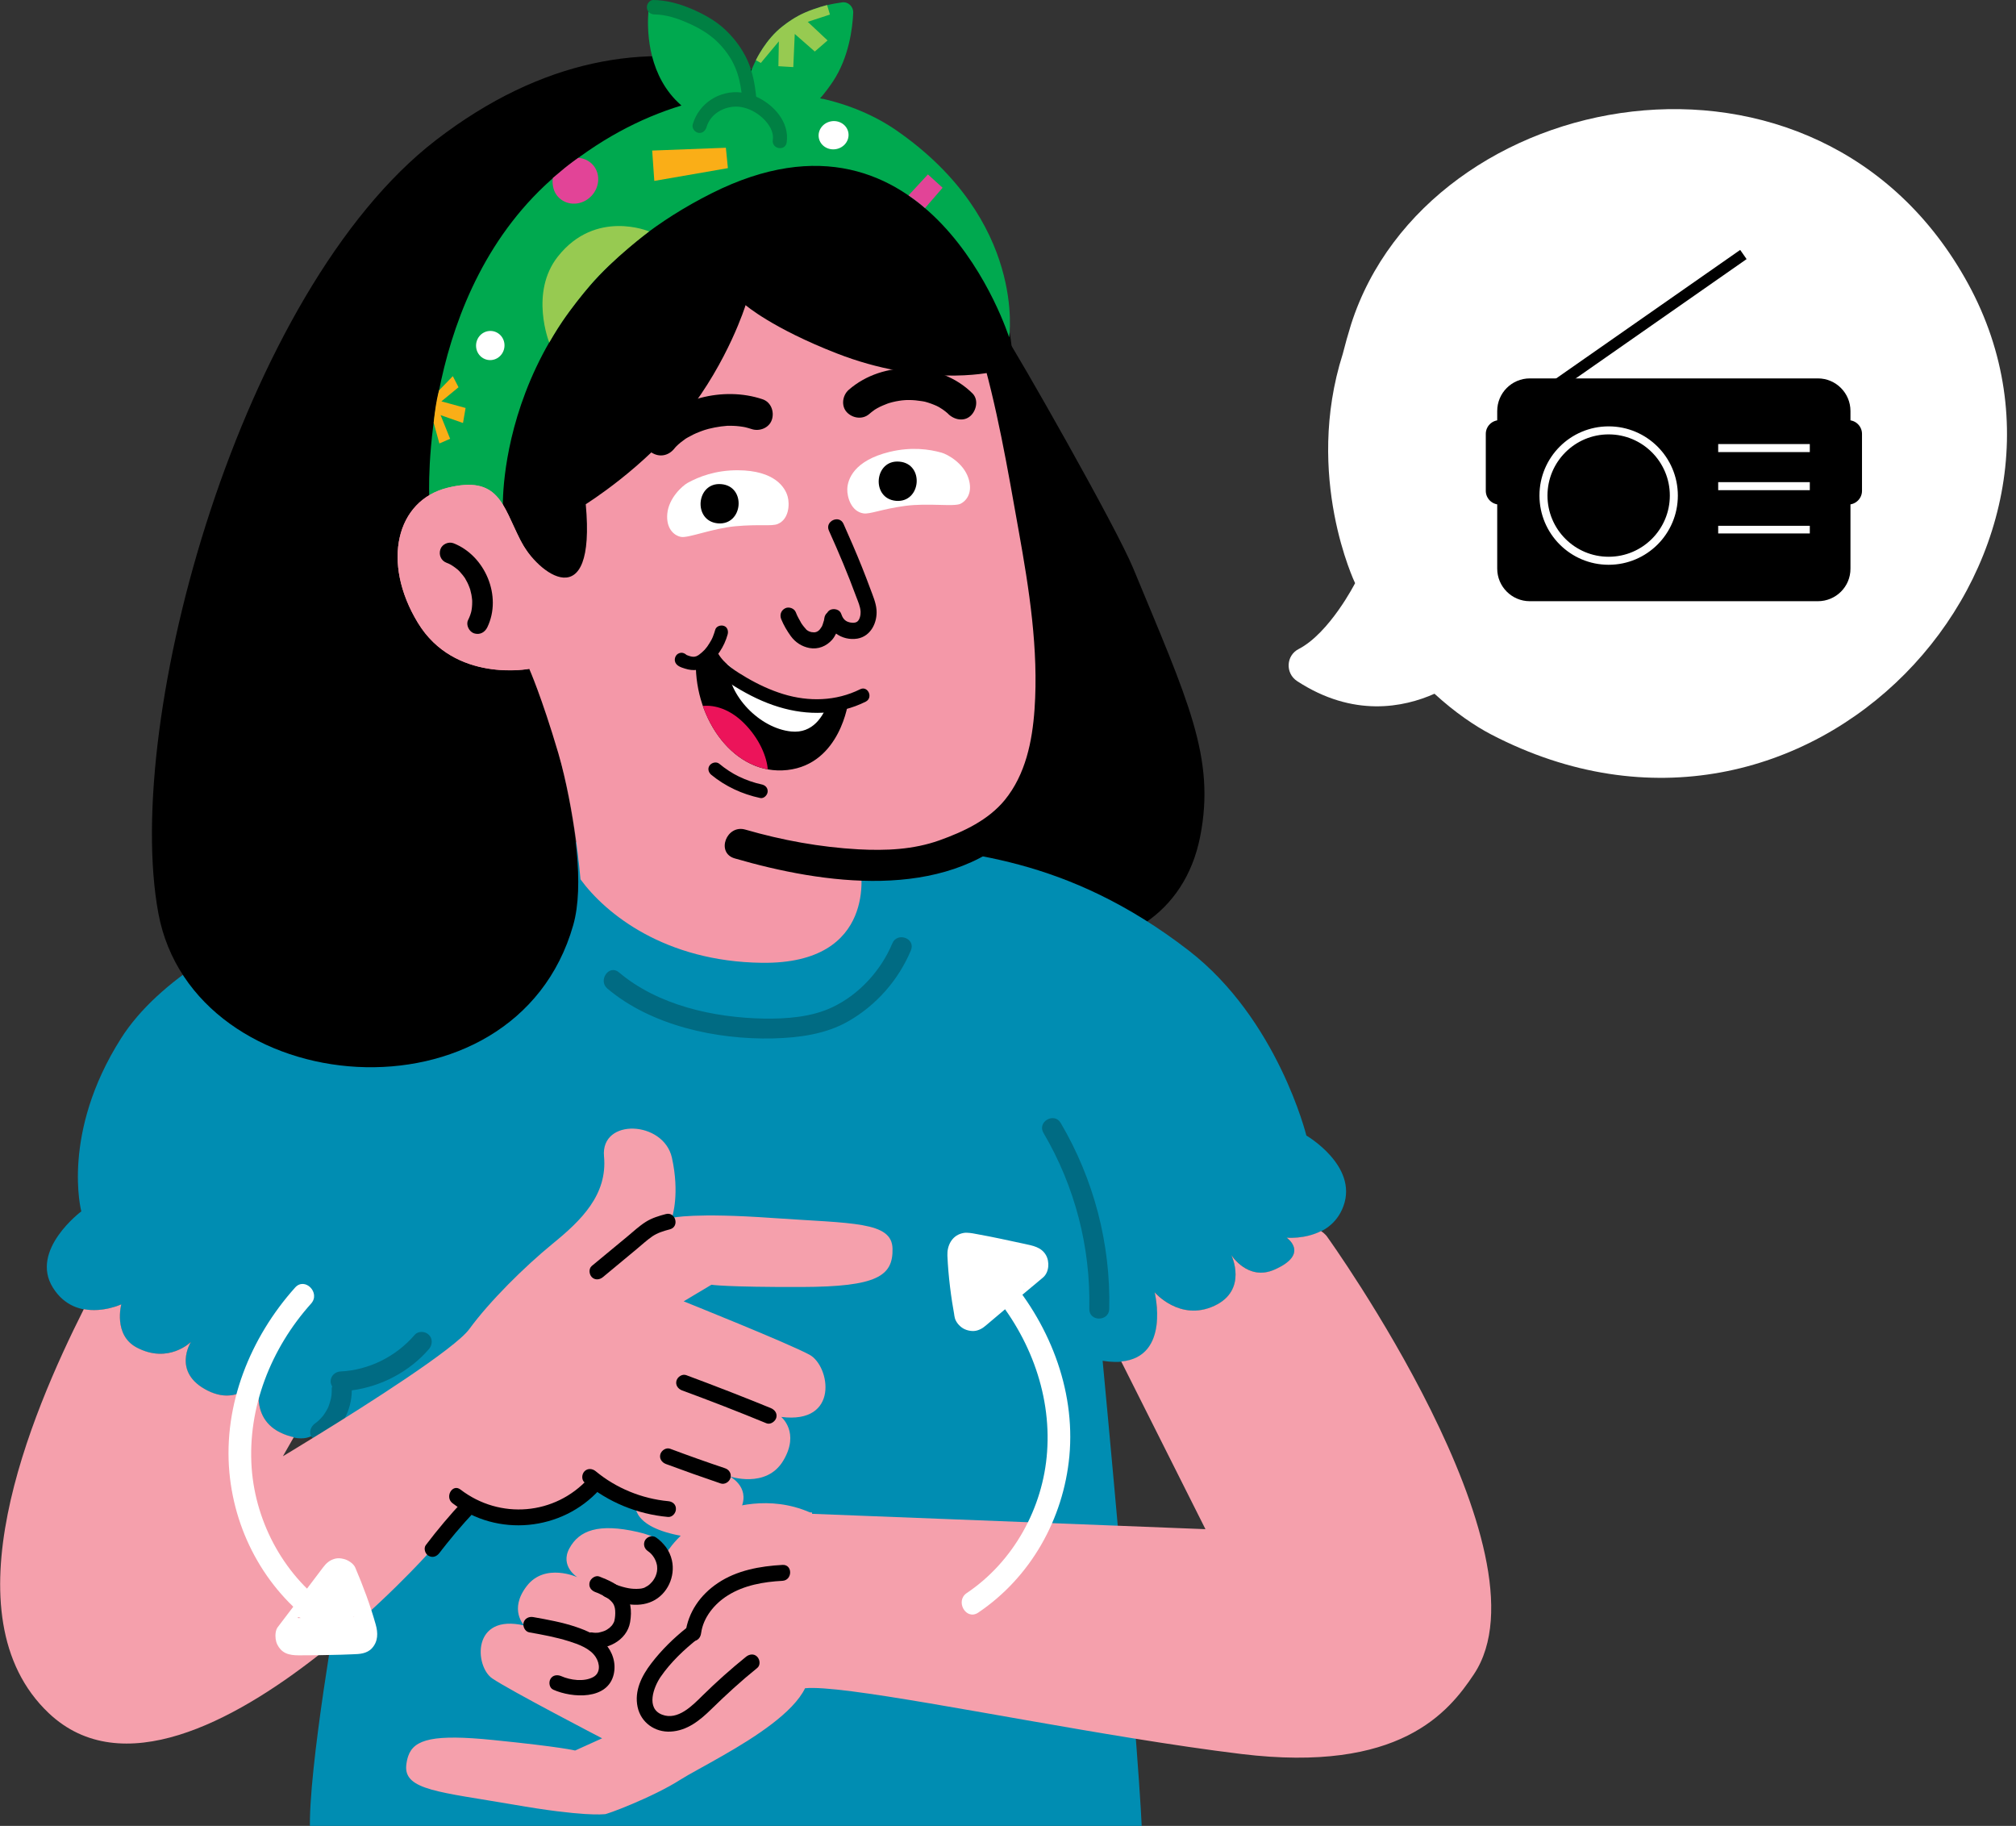 <svg width="180" height="163" viewBox="0 0 180 163" fill="none" xmlns="http://www.w3.org/2000/svg">
<rect x="0" y="0" width="180" height="163" fill="#333333" stroke="none"/>
<g clip-path="url(#clip0_259_1306)">
<path d="M84.52 32.07L89.54 29.63C90.92 31.68 99.65 47.03 101.17 50.71C106.05 62.51 108.55 67.61 107.16 74.67C104.38 88.85 83.76 86.59 82.71 75.14C82.72 75.13 94.48 56.11 84.52 32.07Z" fill="black"/>
<path d="M98.45 121.48C98.45 121.48 101.57 154.44 101.96 163.44H27.68C27.47 158.08 30.27 142.36 30.27 142.36C28.06 133.68 28.35 127.76 28.35 127.76C28.35 127.76 27.48 129.13 24.99 127.88C21.86 126.31 23.5 122.41 23.5 122.41C23.5 122.41 21.76 125.77 18.53 124.15C15.3 122.53 17.04 119.8 17.04 119.8C17.04 119.8 15.04 121.81 12.19 120.3C10.08 119.18 10.82 116.45 10.82 116.45C10.82 116.45 6.84 118.31 4.73 114.96C2.62 111.6 7.26 108.14 7.26 108.14C7.26 108.14 5.41 101.19 10.81 92.69C17.54 82.11 39.09 77.21 39.09 77.21L63.99 73.13C63.99 73.13 67.95 73.72 78.79 75.19C85.92 76.16 95.12 76.35 106.13 84.85C114.09 91 116.64 101.37 116.64 101.37C116.64 101.37 121.27 104.06 119.95 107.67C118.77 110.89 114.89 110.5 114.89 110.5C114.89 110.5 117.01 111.95 113.78 113.36C111.42 114.39 109.95 112.05 109.95 112.05C109.95 112.05 111.46 115.17 108.44 116.58C105.35 118.02 103.1 115.37 103.1 115.37C103.1 115.37 104.91 122.51 98.45 121.48Z" fill="#008DB2"/>
<path d="M89.99 35.9C89.99 35.9 92.69 28 84.33 17.84C75.97 7.68 58.13 -2.29 38.92 12.51C21.52 25.92 10.92 64.19 14.14 81.53C17.28 98.42 45.98 100.85 51.18 82.59C53.21 75.47 47.71 59.8 47.71 59.8L89.99 35.9Z" fill="black"/>
<path d="M49.77 15.56C53.38 12.52 57.15 10.54 60.84 9.42C60.65 9.25 60.47 9.07 60.28 8.88C57.76 6.21 57.77 2.46 57.9 0.93C57.93 0.54 58.28 0.28 58.65 0.35C59.88 0.6 62.56 1.35 64.49 3.3C65.65 4.47 66.44 5.6 66.96 6.63C67.26 5.78 67.69 4.9 68.3 4.03C70.29 1.18 73.57 0.42 75.2 0.21C75.74 0.14 76.2 0.59 76.18 1.14C76.12 2.54 75.79 5.13 74.38 7.26C74 7.83 73.62 8.32 73.24 8.77C75.81 9.33 78.13 10.32 80.05 11.65C91.69 19.72 90.1 30.12 90.1 30.12C90.1 30.12 82.97 7.48 63.53 17.26C44.09 27.03 44.9 45.44 44.9 45.44C44.9 45.44 43.89 43.49 42.05 43.53C39.73 43.58 38.33 44.45 38.33 44.45C38.33 44.45 37.36 26 49.77 15.56Z" fill="#00A94F"/>
<path d="M58.32 0C59.5 0.01 60.65 0.33 61.74 0.79C62.79 1.24 63.86 1.82 64.71 2.61C65.55 3.39 66.27 4.35 66.75 5.41C67.2 6.42 67.4 7.53 67.52 8.63C69.1 9.34 70.5 10.91 70.24 12.71C70.12 13.53 68.88 13.31 69 12.49C69.11 11.73 68.62 11.03 68.1 10.54C67.56 10.04 66.91 9.69 66.2 9.56C64.95 9.34 63.48 10.01 63.09 11.33C62.99 11.67 62.72 11.92 62.36 11.86C62.05 11.81 61.75 11.45 61.85 11.11C62.41 9.18 64.29 8.02 66.21 8.26C66.11 7.5 65.95 6.75 65.65 6.04C65.27 5.12 64.64 4.28 63.92 3.61C63.19 2.94 62.31 2.44 61.41 2.05C60.49 1.64 59.47 1.3 58.45 1.29C58.11 1.29 57.8 1.08 57.76 0.71C57.72 0.39 57.98 0 58.32 0Z" fill="#008043"/>
<path d="M57.96 20.66C57.96 20.66 54.71 23.1 52.69 25.47C52.04 26.23 51.02 27.5 50.19 28.72C49.61 29.57 49.04 30.58 49.04 30.58C49.04 30.58 47.26 26.13 49.81 22.9C53.18 18.63 57.96 20.66 57.96 20.66Z" fill="#97CA51"/>
<path d="M49.67 17.37C50.29 18.27 51.55 18.45 52.49 17.77C53.43 17.09 53.7 15.8 53.08 14.9C52.74 14.41 52.2 14.13 51.63 14.09C51.63 14.09 50.83 14.66 50.42 15C49.83 15.49 49.36 15.89 49.36 15.89C49.29 16.38 49.38 16.95 49.67 17.37Z" fill="#E24497"/>
<path d="M72.12 1.95L73.89 3.61L72.75 4.6L70.96 3.03L70.83 5.99L69.5 5.91L69.54 3.69L67.93 5.62L67.49 5.37C67.49 5.37 68.38 3.49 69.87 2.35C70.31 2 71.01 1.5 71.85 1.13C72.79 0.72 73.85 0.45 73.85 0.45L74.1 1.3L72.12 1.95Z" fill="#97CA51"/>
<path d="M39.41 35.83L41.57 36.42L41.34 37.76L39.34 37.06L40.19 39.17L39.23 39.59L38.72 37.74C38.72 37.74 38.77 37.16 38.91 36.24C39.06 35.31 39.2 34.85 39.2 34.85L40.43 33.58L40.94 34.57L39.41 35.83Z" fill="#FAAE17"/>
<path d="M74.649 13.311C75.378 13.181 75.869 12.52 75.746 11.835C75.623 11.15 74.933 10.7 74.205 10.831C73.477 10.961 72.985 11.622 73.108 12.307C73.231 12.992 73.921 13.442 74.649 13.311Z" fill="white"/>
<path d="M81.12 17.44L82.85 15.57L84.16 16.76L82.59 18.58C82.59 18.58 82.53 18.53 82.43 18.44C82.32 18.34 82.01 18.08 81.76 17.9C81.28 17.55 81.12 17.44 81.12 17.44Z" fill="#E24497"/>
<path d="M64.81 13.19L64.99 15.01L58.42 16.15L58.23 13.44L64.81 13.19Z" fill="#FAAE17"/>
<path d="M42.51 30.97C42.57 31.69 43.19 32.21 43.89 32.14C44.59 32.07 45.1 31.43 45.04 30.72C44.98 30 44.36 29.48 43.66 29.55C42.96 29.62 42.45 30.25 42.51 30.97Z" fill="white"/>
<path d="M76.83 77.48C76.83 77.48 78.46 86.09 68.02 85.95C59.38 85.84 54.09 81.59 51.83 78.5C51.83 78.5 51.34 72.32 49.85 67.24C48.35 62.16 47.25 59.7 47.25 59.7C47.25 59.7 40.59 60.99 37.31 55.59C34.03 50.2 35.39 44.67 39.96 43.55C44.53 42.42 44.88 45.11 46.44 48.19C48 51.27 53.23 55.16 52.3 45.01C52.3 45.01 57.5 41.79 61.27 37C65.04 32.21 66.57 27.24 66.57 27.24C66.57 27.24 68.94 29.3 74.72 31.55C82.25 34.49 88.24 33.34 88.83 33.15C89.42 32.96 94.11 52.13 93.91 61.97C93.65 74.93 83.8 77.85 76.83 77.48Z" fill="#F498A8"/>
<path d="M87.4 30.83C89.02 36.22 89.96 41.82 90.95 47.36C91.89 52.59 92.74 57.98 92.37 63.31C92.17 66.18 91.57 69.14 89.71 71.42C88.26 73.19 86.08 74.23 83.87 75.02C81.54 75.85 79.09 75.95 76.64 75.82C73.22 75.63 69.83 75.01 66.55 74.06C64.86 73.57 63.9 76.14 65.6 76.63C73.48 78.92 84.23 80.48 90.83 74.22C93.13 72.04 94.29 69.11 94.82 66.03C95.69 60.93 95.04 55.55 94.26 50.48C93.23 43.75 92.07 36.87 90.11 30.34C89.6 28.66 86.89 29.13 87.4 30.83Z" fill="black"/>
<path d="M39.85 50.23C39.92 50.26 40 50.29 40.07 50.32C40.09 50.33 40.32 50.45 40.14 50.35C40.27 50.42 40.39 50.5 40.51 50.58C40.63 50.66 40.74 50.75 40.85 50.84C41 50.96 40.76 50.74 40.91 50.89C40.96 50.94 41 50.98 41.05 51.03C41.15 51.14 41.24 51.25 41.33 51.36C41.38 51.42 41.42 51.49 41.47 51.55C41.59 51.7 41.41 51.44 41.52 51.62C41.67 51.87 41.8 52.13 41.9 52.4C41.92 52.46 41.95 52.52 41.97 52.59C41.99 52.65 41.99 52.64 41.96 52.55C41.97 52.59 41.98 52.63 41.99 52.66C42.03 52.8 42.06 52.94 42.09 53.08C42.12 53.22 42.13 53.37 42.15 53.51C42.15 53.55 42.16 53.59 42.16 53.63C42.16 53.53 42.16 53.51 42.16 53.58C42.16 53.65 42.16 53.71 42.16 53.78C42.16 54.07 42.13 54.36 42.07 54.64C42.11 54.43 42.06 54.66 42.05 54.7C42.03 54.78 42 54.85 41.98 54.92C41.93 55.07 41.86 55.21 41.79 55.36C41.58 55.79 41.89 56.4 42.33 56.54C42.84 56.7 43.28 56.46 43.51 56C44.85 53.24 43.32 49.61 40.5 48.5C40.05 48.32 39.47 48.58 39.32 49.04C39.16 49.53 39.37 50.04 39.85 50.23Z" fill="black"/>
<path d="M78.26 54.44C78.21 53.8 77.93 53.17 77.71 52.57C77.47 51.92 77.22 51.27 76.96 50.62C76.44 49.32 75.88 48.04 75.31 46.76C74.93 45.92 73.63 46.53 74.01 47.37C74.88 49.3 75.71 51.26 76.44 53.25C76.6 53.68 76.82 54.15 76.84 54.62C76.85 54.89 76.77 55.33 76.53 55.5C76.31 55.65 75.93 55.6 75.7 55.51C75.36 55.38 75.21 55.1 75.1 54.78C74.97 54.41 74.47 54.29 74.14 54.44C74.01 54.5 73.92 54.6 73.86 54.7C73.72 54.82 73.63 54.98 73.6 55.19C73.59 55.25 73.58 55.32 73.57 55.38C73.57 55.41 73.57 55.41 73.56 55.42C73.56 55.43 73.56 55.42 73.55 55.44C73.52 55.55 73.49 55.65 73.45 55.76C73.43 55.81 73.41 55.86 73.39 55.91C73.38 55.93 73.39 55.92 73.38 55.93C73.38 55.93 73.38 55.93 73.37 55.94C73.31 56.04 73.25 56.12 73.18 56.21C73.16 56.23 73.15 56.24 73.13 56.26C73.09 56.29 73.05 56.32 73.01 56.36C73.13 56.26 73.03 56.35 72.98 56.37C72.94 56.39 72.91 56.4 72.87 56.42C72.86 56.42 72.75 56.44 72.73 56.45C72.72 56.45 72.7 56.45 72.69 56.45C72.68 56.45 72.69 56.45 72.68 56.45C72.61 56.44 72.53 56.44 72.46 56.43C72.44 56.43 72.44 56.43 72.44 56.43C72.43 56.43 72.43 56.42 72.41 56.42C72.35 56.4 72.29 56.38 72.23 56.36C72.2 56.35 72.15 56.32 72.14 56.31C72.1 56.28 72.06 56.26 72.02 56.23C72.01 56.22 72 56.22 72 56.21C71.87 56.05 71.73 55.91 71.62 55.74C71.6 55.72 71.59 55.69 71.57 55.67C71.54 55.63 71.51 55.58 71.49 55.53C71.43 55.43 71.37 55.32 71.31 55.21C71.21 55.03 71.12 54.84 71.05 54.65C70.91 54.3 70.42 54.13 70.09 54.31C69.73 54.5 69.6 54.89 69.75 55.27C69.97 55.81 70.27 56.32 70.61 56.79C71.02 57.35 71.59 57.72 72.28 57.85C73.05 57.99 73.78 57.69 74.29 57.12C74.44 56.95 74.55 56.76 74.65 56.56C75.18 56.95 75.86 57.12 76.55 57.01C77.76 56.8 78.35 55.56 78.26 54.44Z" fill="black"/>
<path d="M79.67 84.22C78.66 86.64 76.71 88.78 74.33 89.91C72.47 90.8 70.23 90.96 68.2 90.93C63.73 90.85 58.75 89.75 55.26 86.8C54.38 86.06 53.37 87.52 54.23 88.25C58.16 91.57 63.99 92.82 69.02 92.7C71.33 92.64 73.73 92.33 75.76 91.16C78.25 89.73 80.22 87.49 81.33 84.84C81.78 83.77 80.11 83.16 79.67 84.22Z" fill="#006B83"/>
<path d="M85.74 44.98C85.14 45.25 82.85 44.89 80.82 45.16C78.69 45.45 77.68 45.92 77.09 45.83C76 45.66 75.63 44.38 75.65 43.66C75.68 42.8 76.23 41.12 79.43 40.34C81.38 39.87 82.97 40.1 84.07 40.41C84.58 40.55 86.01 41.32 86.46 42.67C86.88 43.91 86.34 44.7 85.74 44.98Z" fill="white"/>
<path d="M80 44.71C82.25 44.9 82.56 41.4 80.3 41.21C78.05 41.01 77.75 44.51 80 44.71Z" fill="black"/>
<path d="M59.58 45.86C59.71 44.45 60.93 43.37 61.39 43.11C62.39 42.56 63.88 41.97 65.89 41.98C69.18 42 70.11 43.52 70.33 44.34C70.52 45.04 70.44 46.37 69.43 46.78C68.88 47 67.79 46.78 65.64 46.98C63.61 47.17 61.46 48.05 60.81 47.93C60.16 47.81 59.46 47.16 59.58 45.86Z" fill="white"/>
<path d="M64.1 46.72C66.35 46.91 66.66 43.41 64.4 43.22C62.15 43.02 61.84 46.52 64.1 46.72Z" fill="black"/>
<path d="M47.26 59.71C47.26 59.71 40.59 61 37.31 55.6C34.03 50.2 35.38 44.67 39.96 43.54C44.53 42.41 44.88 45.1 46.45 48.18C47.19 49.64 48.58 51.43 49.75 51.51L47.26 59.71Z" fill="#F498A8"/>
<path d="M39.85 50.23C39.92 50.26 40 50.29 40.07 50.32C40.09 50.33 40.32 50.45 40.14 50.35C40.27 50.42 40.39 50.5 40.51 50.58C40.63 50.66 40.74 50.75 40.85 50.84C41 50.96 40.76 50.74 40.91 50.89C40.96 50.94 41 50.98 41.05 51.03C41.15 51.14 41.24 51.25 41.33 51.36C41.38 51.42 41.42 51.49 41.47 51.55C41.59 51.7 41.41 51.44 41.52 51.62C41.67 51.87 41.8 52.13 41.9 52.4C41.92 52.46 41.95 52.52 41.97 52.59C41.99 52.65 41.99 52.64 41.96 52.55C41.97 52.59 41.98 52.63 41.99 52.66C42.03 52.8 42.06 52.94 42.09 53.08C42.12 53.22 42.13 53.37 42.15 53.51C42.15 53.55 42.16 53.59 42.16 53.63C42.16 53.53 42.16 53.51 42.16 53.58C42.16 53.65 42.16 53.71 42.16 53.78C42.16 54.07 42.13 54.36 42.07 54.64C42.12 54.43 42.06 54.66 42.05 54.7C42.03 54.78 42 54.85 41.98 54.92C41.93 55.07 41.86 55.21 41.79 55.36C41.58 55.79 41.89 56.4 42.33 56.54C42.84 56.7 43.28 56.46 43.51 56C44.85 53.23 43.32 49.61 40.5 48.5C40.05 48.32 39.47 48.58 39.32 49.04C39.16 49.53 39.37 50.04 39.85 50.23Z" fill="black"/>
<path d="M60.19 40.07C60.2 40.06 60.41 39.8 60.27 39.96C60.14 40.12 60.34 39.89 60.37 39.86C60.5 39.73 60.63 39.61 60.77 39.5C60.9 39.4 61.03 39.3 61.17 39.2C61.29 39.11 61.35 39.08 61.19 39.18C61.27 39.13 61.35 39.08 61.43 39.04C61.75 38.86 62.07 38.7 62.41 38.57C62.59 38.5 62.77 38.43 62.96 38.37C62.77 38.43 62.87 38.4 63 38.36C63.09 38.33 63.19 38.31 63.28 38.28C63.64 38.19 64.01 38.12 64.37 38.07C64.56 38.05 64.76 38.03 64.95 38.01C65.17 37.99 64.6 38.01 64.97 38.01C65.05 38.01 65.12 38.01 65.2 38.01C65.58 38.01 65.95 38.04 66.32 38.1C66.39 38.11 66.46 38.13 66.54 38.14C66.89 38.19 66.35 38.08 66.54 38.14C66.73 38.19 66.92 38.24 67.1 38.3C67.8 38.54 68.68 38.21 68.92 37.46C69.15 36.75 68.84 35.89 68.08 35.64C64.6 34.47 60.2 35.56 57.85 38.43C57.38 39 57.58 40.01 58.19 40.41C58.9 40.85 59.68 40.68 60.19 40.07Z" fill="black"/>
<path d="M77.61 36.96C77.76 36.83 77.91 36.71 78.07 36.6C78.18 36.51 78.17 36.53 78.06 36.6C78.14 36.55 78.23 36.5 78.31 36.45C78.64 36.26 78.99 36.13 79.34 35.99C79.08 36.1 79.33 35.99 79.39 35.98C79.49 35.95 79.58 35.93 79.68 35.9C79.88 35.85 80.07 35.81 80.27 35.78C80.45 35.75 80.63 35.73 80.81 35.72C80.95 35.71 81.06 35.71 80.86 35.71C80.96 35.71 81.06 35.71 81.16 35.71C81.54 35.71 81.93 35.75 82.3 35.81C82.38 35.82 82.46 35.84 82.54 35.85C82.23 35.8 82.51 35.84 82.58 35.86C82.77 35.91 82.96 35.97 83.15 36.04C83.32 36.1 83.48 36.17 83.64 36.24C83.64 36.24 83.96 36.41 83.79 36.31C83.62 36.21 83.9 36.38 83.93 36.4C84.1 36.5 84.26 36.61 84.41 36.73C84.47 36.78 84.53 36.83 84.59 36.88C84.89 37.12 84.39 36.68 84.66 36.95C85.19 37.47 86.06 37.67 86.66 37.12C87.18 36.64 87.39 35.68 86.83 35.12C83.94 32.25 78.85 32.12 75.78 34.8C75.22 35.29 75.08 36.23 75.61 36.8C76.12 37.34 77.01 37.48 77.61 36.96Z" fill="black"/>
<path d="M28.19 126.99C28.21 126.97 28.22 126.97 28.19 126.99V126.99Z" fill="#006B83"/>
<path d="M29.59 124.58C29.6 124.52 29.6 124.46 29.59 124.58V124.58Z" fill="#006B83"/>
<path d="M38.29 119.16C37.97 118.84 37.35 118.79 37.03 119.16C35.36 121.1 32.94 122.31 30.41 122.43C29.93 122.45 29.52 122.82 29.52 123.32C29.52 123.48 29.58 123.63 29.66 123.77C29.64 123.84 29.61 123.91 29.62 124C29.62 124.18 29.62 124.35 29.6 124.53C29.6 124.57 29.59 124.61 29.59 124.65C29.59 124.62 29.59 124.61 29.59 124.6C29.59 124.61 29.59 124.61 29.59 124.62C29.57 124.71 29.56 124.79 29.54 124.88C29.5 125.05 29.45 125.22 29.39 125.39C29.38 125.43 29.36 125.46 29.35 125.5C29.34 125.53 29.28 125.69 29.33 125.56C29.38 125.44 29.33 125.56 29.32 125.59C29.3 125.63 29.28 125.68 29.26 125.72C29.18 125.87 29.1 126.01 29.01 126.15C28.96 126.22 28.91 126.3 28.86 126.37C28.84 126.39 28.82 126.42 28.8 126.44C28.69 126.57 28.57 126.7 28.44 126.82C28.38 126.88 28.31 126.94 28.24 126.99C28.21 127.01 28.18 127.04 28.15 127.06C28.18 127.03 28.2 127.01 28.21 127C28.19 127.02 28.16 127.04 28.14 127.06C27.76 127.33 27.54 127.85 27.82 128.28C28.06 128.65 28.63 128.89 29.04 128.6C30.49 127.57 31.4 125.91 31.41 124.12C34.06 123.76 36.55 122.46 38.31 120.42C38.61 120.05 38.65 119.51 38.29 119.16Z" fill="#006B83"/>
<path d="M93.17 101.14C95.97 105.9 97.38 111.33 97.26 116.85C97.24 118 99.01 117.99 99.04 116.85C99.17 111.03 97.66 105.26 94.7 100.24C94.12 99.26 92.58 100.15 93.17 101.14Z" fill="#006B83"/>
<path d="M71.58 114.89C78.32 114.87 79.74 113.91 79.69 111.47C79.64 109.03 76.14 109.23 68.96 108.73C62.01 108.24 60.1 108.7 59.99 108.72C60.04 108.58 60.7 106.54 59.99 103.34C59.24 100.03 53.61 99.79 53.93 103.23C54.25 106.67 51.88 108.96 49.34 111.03C46.81 113.1 43.71 116.17 41.9 118.65C40.61 120.41 32.79 125.38 28.34 128.12C26.51 129.25 25.26 130 25.26 130L26.23 128.3C25.87 128.22 25.47 128.1 25 127.87C21.87 126.3 23.51 122.4 23.51 122.4C23.51 122.4 21.77 125.76 18.54 124.14C15.31 122.52 17.05 119.79 17.05 119.79C17.05 119.79 15.05 121.8 12.2 120.29C10.09 119.17 10.83 116.44 10.83 116.44C10.83 116.44 9.2 117.2 7.48 116.87C2.73 126.32 -4.85 144.21 4.35 152.93C10.85 159.08 20.87 153.67 28.33 147.84C34.03 143.38 38.24 138.67 38.24 138.67L41.34 134.63C48.3 137.11 53.57 132.36 53.57 132.36C54.2 133.36 56.8 133.89 56.8 133.89C56.8 133.89 55.98 135.85 59.77 136.87C63.56 137.9 65.44 136.42 66.2 134.55C66.96 132.68 65.13 131.79 65.13 131.79C65.13 131.79 68.41 132.93 69.93 130.4C71.45 127.87 69.75 126.49 69.75 126.49C74.98 127.16 74.12 121.94 72.28 120.94C70.43 119.93 61.04 116.17 61.04 116.17L63.52 114.69C63.52 114.69 64.83 114.91 71.58 114.89Z" fill="#F5A0AC"/>
<path d="M53.83 114.01C54.83 113.18 55.83 112.35 56.83 111.52C57.29 111.14 57.74 110.72 58.23 110.38C58.71 110.05 59.26 109.89 59.82 109.74C60.69 109.5 60.32 108.15 59.45 108.38C58.84 108.54 58.21 108.73 57.67 109.07C57.08 109.44 56.56 109.93 56.03 110.37C54.97 111.25 53.9 112.13 52.84 113.01C52.55 113.25 52.59 113.75 52.84 114.01C53.13 114.3 53.54 114.25 53.83 114.01Z" fill="black"/>
<path d="M68.82 125.7C66.32 124.68 63.8 123.7 61.27 122.76C60.91 122.63 60.5 122.91 60.4 123.25C60.29 123.64 60.53 123.98 60.89 124.12C63.42 125.05 65.94 126.03 68.44 127.06C68.79 127.2 69.21 126.9 69.31 126.57C69.42 126.16 69.17 125.85 68.82 125.7Z" fill="black"/>
<path d="M64.73 131.07C63.09 130.52 61.46 129.94 59.83 129.33C59.47 129.2 59.06 129.48 58.96 129.82C58.85 130.21 59.09 130.55 59.45 130.69C61.07 131.29 62.7 131.87 64.35 132.43C64.71 132.55 65.12 132.29 65.22 131.94C65.33 131.55 65.1 131.19 64.73 131.07Z" fill="black"/>
<path d="M59.66 134.01C57.31 133.79 55.01 132.85 53.19 131.34C52.9 131.1 52.48 131.05 52.19 131.34C51.94 131.59 51.9 132.09 52.19 132.34C54.32 134.11 56.9 135.17 59.65 135.42C60.03 135.45 60.35 135.07 60.35 134.72C60.37 134.3 60.04 134.04 59.66 134.01Z" fill="black"/>
<path d="M52.55 131.97C49.56 135.27 44.63 135.67 41.11 132.97C40.39 132.42 39.69 133.64 40.4 134.19C44.39 137.25 50.18 136.69 53.54 132.97C54.15 132.3 53.16 131.3 52.55 131.97Z" fill="black"/>
<path d="M41.35 133.98C40.17 135.24 39.06 136.56 38.02 137.93C37.8 138.22 37.96 138.73 38.27 138.89C38.64 139.09 38.99 138.95 39.23 138.64C39.29 138.56 39.35 138.49 39.41 138.41C39.55 138.23 39.37 138.46 39.45 138.35C39.48 138.31 39.51 138.27 39.54 138.24C39.67 138.08 39.79 137.92 39.92 137.76C40.18 137.44 40.44 137.12 40.7 136.81C41.23 136.18 41.78 135.57 42.34 134.97C42.59 134.7 42.63 134.24 42.34 133.97C42.07 133.73 41.62 133.69 41.35 133.98Z" fill="black"/>
<path d="M118.5 110.41C118.5 110.41 118.35 110.16 117.95 109.9C116.49 110.64 114.88 110.49 114.88 110.49C114.88 110.49 117 111.94 113.77 113.35C111.41 114.38 109.94 112.04 109.94 112.04C109.94 112.04 111.45 115.16 108.43 116.57C105.34 118.01 103.09 115.36 103.09 115.36C103.09 115.36 104.54 121.14 100.11 121.54L107.63 136.51L99.74 136.2L72.51 135.14L72.5 135.02L72.31 135.01C68.69 133.44 65.27 134.5 63.82 135.1C60.75 136.36 59.42 138.77 59.42 138.77C59.42 138.77 60.1 137.48 56.94 136.76C53.43 135.96 51.71 136.62 50.84 138.22C49.97 139.82 51.55 140.8 51.55 140.8C51.55 140.8 48.66 139.47 47.03 141.59C45.4 143.71 46.81 145.11 46.81 145.11C42.1 144.01 42.37 148.77 43.96 149.84C45.55 150.92 53.76 155.18 53.76 155.18L51.35 156.27C51.35 156.27 50.17 155.95 44.01 155.33C38.75 154.8 36.97 155.25 36.45 156.76C36.36 157.02 36.3 157.3 36.27 157.62C36.08 159.81 39.29 159.97 45.8 161.09C52.1 162.19 53.88 161.96 53.99 161.95C53.93 162.07 58.26 160.47 60.77 158.86C61.49 158.4 62.95 157.64 64.58 156.7C67.43 155.07 70.83 152.88 71.88 150.71C75.17 150.39 88.52 153.14 101.16 155.18C104.5 155.72 107.79 156.21 110.83 156.58C124.97 158.3 129.33 152.87 131.6 149.46C138.8 138.64 118.5 110.41 118.5 110.41Z" fill="#F5A0AC"/>
<path d="M47.25 145.72C48.44 145.93 49.63 146.15 50.78 146.51C51.63 146.78 52.68 147.14 53.19 147.93C53.57 148.52 53.63 149.35 52.97 149.71C52.15 150.16 50.92 149.99 50.11 149.63C49.76 149.48 49.35 149.53 49.15 149.88C48.97 150.18 49.05 150.69 49.4 150.84C51.08 151.59 54.27 151.79 54.8 149.45C55.02 148.47 54.7 147.47 54.03 146.73C53.35 145.98 52.38 145.56 51.44 145.24C50.2 144.82 48.91 144.59 47.62 144.36C47.25 144.29 46.86 144.46 46.75 144.85C46.66 145.19 46.87 145.65 47.25 145.72Z" fill="black"/>
<path d="M53.14 142.12C53.21 142.15 53.28 142.18 53.35 142.2C53.26 142.16 53.47 142.25 53.49 142.26C53.64 142.33 53.78 142.4 53.93 142.48C54.22 142.64 54.36 142.73 54.55 142.92C54.74 143.11 54.83 143.25 54.9 143.56C54.95 143.8 54.94 144.21 54.9 144.45C54.88 144.6 54.85 144.75 54.79 144.86C54.76 144.92 54.72 144.98 54.68 145.04C54.6 145.16 54.71 145.02 54.62 145.12C54.56 145.18 54.51 145.24 54.45 145.29C54.43 145.31 54.29 145.42 54.34 145.38C54.39 145.34 54.24 145.44 54.22 145.46C54.16 145.5 54.09 145.54 54.02 145.57C53.99 145.58 53.82 145.65 53.95 145.6C53.89 145.62 53.83 145.64 53.77 145.66C53.65 145.7 53.53 145.72 53.41 145.75C53.24 145.78 53.51 145.75 53.36 145.75C53.3 145.75 53.25 145.76 53.19 145.76C53.13 145.76 53.06 145.76 53 145.75C52.81 145.74 53.09 145.77 52.95 145.74C52.58 145.67 52.19 145.84 52.08 146.23C51.99 146.57 52.2 147.03 52.57 147.1C54.12 147.38 55.98 146.47 56.26 144.81C56.43 143.8 56.34 142.8 55.65 142.01C55.1 141.38 54.28 141.04 53.52 140.74C53.17 140.6 52.75 140.9 52.65 141.23C52.53 141.66 52.78 141.98 53.14 142.12Z" fill="black"/>
<path d="M61.34 145.29C60.15 146.23 59.07 147.29 58.15 148.49C57.29 149.61 56.62 150.94 56.93 152.39C57.23 153.78 58.48 154.66 59.88 154.58C61.36 154.5 62.49 153.58 63.5 152.59C64.82 151.3 66.17 150.06 67.61 148.9C67.91 148.66 67.86 148.16 67.61 147.9C67.32 147.6 66.91 147.66 66.61 147.9C65.26 148.99 63.96 150.15 62.72 151.37C61.83 152.25 60.52 153.61 59.12 153.07C57.65 152.51 58.36 150.61 58.98 149.7C59.88 148.39 61.09 147.25 62.33 146.27C62.63 146.03 62.57 145.52 62.33 145.27C62.04 144.99 61.63 145.06 61.34 145.29Z" fill="black"/>
<path d="M57.85 138.47C58.07 138.62 58.25 138.81 58.41 139.07C58.51 139.25 58.53 139.3 58.58 139.44C58.61 139.52 58.63 139.61 58.65 139.69C58.66 139.73 58.67 139.76 58.67 139.8C58.66 139.74 58.66 139.75 58.67 139.83C58.67 139.9 58.68 139.98 58.68 140.05C58.68 140.08 58.65 140.35 58.67 140.23C58.64 140.4 58.6 140.56 58.53 140.72C58.57 140.62 58.49 140.81 58.48 140.82C58.44 140.89 58.4 140.97 58.35 141.04C58.29 141.13 58.23 141.22 58.09 141.35C58.03 141.41 57.97 141.47 57.9 141.52C57.99 141.45 57.83 141.57 57.81 141.58C57.73 141.63 57.64 141.68 57.56 141.72C57.37 141.82 57.62 141.71 57.49 141.75C57.38 141.79 57.26 141.81 57.14 141.83C57.32 141.8 57.1 141.83 57.06 141.83C56.98 141.83 56.91 141.84 56.83 141.84C56.44 141.84 56.23 141.81 55.87 141.73C55.48 141.64 55.09 141.51 54.72 141.34C54.38 141.18 53.96 141.24 53.76 141.59C53.58 141.9 53.67 142.39 54.01 142.55C55.28 143.15 56.9 143.58 58.24 142.95C59.6 142.32 60.32 140.72 59.99 139.28C59.8 138.44 59.27 137.72 58.56 137.24C58.24 137.03 57.78 137.18 57.6 137.49C57.4 137.85 57.53 138.26 57.85 138.47Z" fill="black"/>
<path d="M69.87 139.7C67.87 139.81 65.78 140.18 64.08 141.33C62.53 142.37 61.44 143.92 61.2 145.79C61.15 146.17 61.56 146.49 61.9 146.49C62.32 146.49 62.55 146.16 62.6 145.79C62.79 144.38 63.81 143.15 64.99 142.42C66.44 141.51 68.18 141.21 69.87 141.12C70.77 141.06 70.78 139.65 69.87 139.7Z" fill="black"/>
<path d="M75.74 62.61C75.76 62.6 75.05 68.21 70.3 68.74C65.55 69.27 62.05 64.21 62.13 59.18C62.13 59.18 62.74 57.68 64.19 59.43C65.64 61.19 70.56 64.61 75.74 62.61Z" fill="black"/>
<path d="M64.96 59.28C64.99 62.12 67.85 65.02 70.64 65.3C72.58 65.5 73.53 63.94 73.98 62.62C70 63.1 66.46 60.82 64.96 59.28Z" fill="white"/>
<path d="M62.75 63.02C63.75 65.88 65.86 68.19 68.55 68.68C68.47 67.61 67.84 65.94 66.37 64.5C65.17 63.33 63.84 62.91 62.75 63.02Z" fill="#EC145A"/>
<path d="M76.8 61.53C74.65 62.6 72.21 62.66 69.93 61.96C68.79 61.61 67.7 61.1 66.67 60.5C65.72 59.94 64.71 59.33 64.13 58.36C64.17 58.3 64.22 58.24 64.26 58.18C64.58 57.7 64.82 57.18 64.97 56.63C65.05 56.33 64.95 55.97 64.62 55.87C64.34 55.78 63.95 55.9 63.86 56.22C63.81 56.4 63.75 56.58 63.68 56.76C63.65 56.85 63.61 56.94 63.57 57.02C63.55 57.07 63.53 57.11 63.5 57.16C63.5 57.17 63.49 57.18 63.48 57.19C63.39 57.35 63.29 57.51 63.18 57.67C63.13 57.75 63.07 57.82 63.01 57.89C62.98 57.93 62.95 57.96 62.92 58C62.91 58.01 62.89 58.04 62.87 58.05C62.74 58.18 62.6 58.31 62.45 58.42C62.43 58.43 62.33 58.49 62.42 58.45C62.38 58.47 62.34 58.5 62.3 58.52C62.26 58.54 62.22 58.56 62.18 58.58C62.17 58.59 62.16 58.59 62.16 58.59C62.16 58.59 62.16 58.59 62.15 58.59C62.11 58.6 62.06 58.61 62.02 58.62C62 58.62 61.99 58.62 61.97 58.63C61.96 58.63 61.96 58.63 61.96 58.63C61.91 58.63 61.85 58.63 61.8 58.62C61.79 58.62 61.71 58.6 61.69 58.6C61.66 58.59 61.59 58.57 61.58 58.57C61.53 58.55 61.48 58.54 61.43 58.52C61.39 58.5 61.34 58.49 61.3 58.47C61.1 58.29 60.86 58.21 60.6 58.33C60.34 58.44 60.21 58.75 60.26 59.02C60.35 59.44 60.81 59.58 61.17 59.69C61.52 59.8 61.87 59.85 62.24 59.8C62.57 59.75 62.86 59.6 63.13 59.42C63.2 59.38 63.26 59.32 63.32 59.28C63.93 60.14 64.76 60.77 65.67 61.32C66.88 62.06 68.17 62.7 69.53 63.11C72.1 63.9 74.88 63.85 77.31 62.63C77.99 62.26 77.48 61.19 76.8 61.53Z" fill="black"/>
<path d="M63.51 69.17C64.78 70.21 66.28 70.9 67.88 71.24C68.2 71.31 68.52 70.98 68.54 70.68C68.57 70.32 68.31 70.08 67.98 70.02C67.35 69.89 66.61 69.63 65.99 69.33C65.38 69.04 64.76 68.63 64.22 68.18C63.96 67.97 63.55 68.07 63.36 68.33C63.16 68.6 63.25 68.95 63.51 69.17Z" fill="black"/>
<path fill-rule="evenodd" clip-rule="evenodd" d="M120.99 52.06C120.99 52.06 116.41 42.53 119.89 31.59C120.11 30.73 120.35 29.86 120.63 28.96C127.47 7.58 162.38 0.87 175.73 25.34C189.08 49.78 161.52 80.35 133.13 65.56C131.71 64.82 129.91 63.61 128.08 61.93C125.34 63.15 120.83 64.08 115.81 60.8C114.75 60.1 114.82 58.52 115.95 57.94C118.72 56.51 120.99 52.06 120.99 52.06Z" fill="white"/>
<path d="M26.35 114.94C22.35 119.4 19.93 125.38 20.48 131.43C20.99 137.04 23.93 142.24 28.62 145.4C29.7 146.13 30.72 144.38 29.64 143.65C25.48 140.84 22.83 136.04 22.47 131.05C22.09 125.66 24.2 120.36 27.77 116.38C28.65 115.41 27.22 113.97 26.35 114.94Z" fill="white"/>
<path d="M30.27 140.771C30.95 142.371 31.53 144.011 31.99 145.691C32.01 145.781 32.04 145.871 32.01 145.951C31.98 146.041 26.26 146.141 26.24 146.071C26.24 146.081 29.22 142.181 30.27 140.771Z" fill="white"/>
<path d="M28.84 141.61C28.98 141.94 28.71 141.31 28.84 141.61C28.88 141.71 28.92 141.81 28.96 141.91C29.04 142.11 29.12 142.31 29.2 142.52C29.36 142.93 29.51 143.33 29.65 143.74C29.93 144.55 30.21 145.38 30.41 146.21C30.39 146.06 30.37 145.92 30.35 145.77C30.35 145.8 30.36 145.83 30.36 145.86C30.38 145.71 30.4 145.57 30.42 145.42C30.42 145.45 30.41 145.48 30.41 145.51C30.55 145.27 30.7 145.02 30.84 144.78C31.35 144.14 31.85 144.32 31.51 144.37C31.66 144.35 31.8 144.33 31.95 144.31C31.27 144.4 30.56 144.38 29.87 144.4C28.93 144.42 27.99 144.44 27.05 144.44C26.79 144.44 26.52 144.46 26.26 144.42C26.41 144.44 26.55 144.46 26.7 144.48C26.41 144.43 26.65 144.1 27.41 144.9C27.5 145.57 27.58 146.24 27.67 146.92C29.02 145.15 30.37 143.39 31.7 141.61C31.94 141.29 31.97 140.7 31.87 140.33C31.76 139.94 31.47 139.53 31.11 139.34C30.72 139.14 30.26 139.03 29.83 139.17C29.39 139.31 29.11 139.57 28.84 139.93C27.51 141.71 26.15 143.47 24.81 145.24C24.59 145.52 24.57 145.97 24.61 146.3C24.66 146.67 24.81 146.98 25.07 147.26C25.62 147.84 26.46 147.77 27.19 147.77C27.93 147.77 28.68 147.76 29.42 147.74C30.1 147.73 30.78 147.71 31.46 147.68C31.76 147.67 32.11 147.66 32.4 147.59C32.69 147.52 32.99 147.38 33.2 147.15C33.77 146.53 33.76 145.77 33.54 145C33.05 143.27 32.43 141.6 31.72 139.94C31.57 139.58 31.08 139.27 30.73 139.18C30.33 139.07 29.8 139.12 29.45 139.35C29.09 139.58 28.78 139.92 28.69 140.34C28.56 140.8 28.65 141.18 28.84 141.61Z" fill="white"/>
<path d="M88.19 114.94C91.76 118.93 93.88 124.22 93.49 129.61C93.14 134.61 90.49 139.41 86.32 142.21C85.25 142.93 86.26 144.69 87.34 143.96C92.03 140.8 94.95 135.6 95.48 129.99C96.04 123.95 93.61 117.96 89.61 113.5C88.75 112.54 87.32 113.98 88.19 114.94Z" fill="white"/>
<path d="M86.85 117.15C86.54 115.44 86.34 113.71 86.25 111.97C86.25 111.88 86.24 111.78 86.29 111.71C86.34 111.63 91.94 112.79 91.95 112.86C91.96 112.87 88.19 116.02 86.85 117.15Z" fill="white"/>
<path d="M88.46 116.71C88.35 116.09 88.25 115.47 88.16 114.85C88.18 115 88.2 115.14 88.22 115.29C88.14 114.7 88.08 114.11 88.02 113.53C87.97 112.98 87.86 112.35 87.92 111.8C87.9 111.95 87.88 112.09 87.86 112.24C87.87 112.21 87.88 112.19 87.89 112.16C87.75 112.4 87.6 112.65 87.46 112.89C87.22 113.03 86.97 113.18 86.73 113.32H86.74C86.59 113.34 86.45 113.36 86.3 113.38C86.35 113.38 86.39 113.39 86.44 113.39C86.29 113.37 86.15 113.35 86 113.33C87.62 113.55 89.24 113.94 90.84 114.3C90.99 114.33 91.14 114.37 91.29 114.41C91.34 114.42 91.38 114.44 91.43 114.45C91.45 114.45 91.46 114.46 91.48 114.47C91.17 114.42 90.68 113.99 90.52 113.72C90.61 113.05 90.69 112.38 90.78 111.7C89.47 112.79 88.17 113.89 86.86 114.98C86.46 115.31 86.07 115.65 85.67 115.98C85 116.55 85.04 117.76 85.67 118.33C86.38 118.98 87.31 118.93 88.02 118.33C89.55 117.03 91.09 115.74 92.63 114.46C92.79 114.32 92.96 114.18 93.12 114.05C93.68 113.58 93.73 112.63 93.38 112.03C92.96 111.32 92.2 111.2 91.47 111.04C90.75 110.88 90.04 110.73 89.32 110.58C88.66 110.44 87.99 110.31 87.33 110.19C87.02 110.13 86.68 110.06 86.37 110.05C86.19 110.04 86.07 110.05 85.85 110.11C84.96 110.36 84.55 111.23 84.59 112.09C84.67 113.94 84.91 115.78 85.24 117.6C85.31 117.99 85.67 118.4 86 118.59C86.36 118.8 86.88 118.89 87.28 118.76C88.21 118.46 88.62 117.63 88.46 116.71Z" fill="white"/>
<path fill-rule="evenodd" clip-rule="evenodd" d="M165.03 45.04H133.88C133.21 45.04 132.66 44.49 132.66 43.82V38.73C132.66 38.06 133.21 37.51 133.88 37.51H165.03C165.7 37.51 166.25 38.06 166.25 38.73V43.82C166.25 44.49 165.7 45.04 165.03 45.04Z" fill="black"/>
<path fill-rule="evenodd" clip-rule="evenodd" d="M162.31 53.67H136.59C134.98 53.67 133.68 52.36 133.68 50.76V36.69C133.68 35.08 134.99 33.78 136.59 33.78H162.31C163.92 33.78 165.22 35.09 165.22 36.69V50.76C165.23 52.37 163.92 53.67 162.31 53.67Z" fill="black"/>
<path d="M143.63 50.06C146.844 50.06 149.45 47.455 149.45 44.24C149.45 41.026 146.844 38.42 143.63 38.42C140.416 38.42 137.81 41.026 137.81 44.24C137.81 47.455 140.416 50.06 143.63 50.06Z" stroke="white" stroke-width="0.716" stroke-miterlimit="10"/>
<path d="M153.41 40H161.59" stroke="white" stroke-width="0.716" stroke-miterlimit="10"/>
<path d="M153.41 43.4H161.59" stroke="white" stroke-width="0.716" stroke-miterlimit="10"/>
<path d="M153.41 47.28H161.59" stroke="white" stroke-width="0.683" stroke-miterlimit="10"/>
<path d="M137.7 35.26L155.66 22.72" stroke="black" stroke-miterlimit="10"/>
</g>
<defs>
<clipPath id="clip0_259_1306">
<rect width="179.2" height="163.44" fill="white"/>
</clipPath>
</defs>
</svg>
